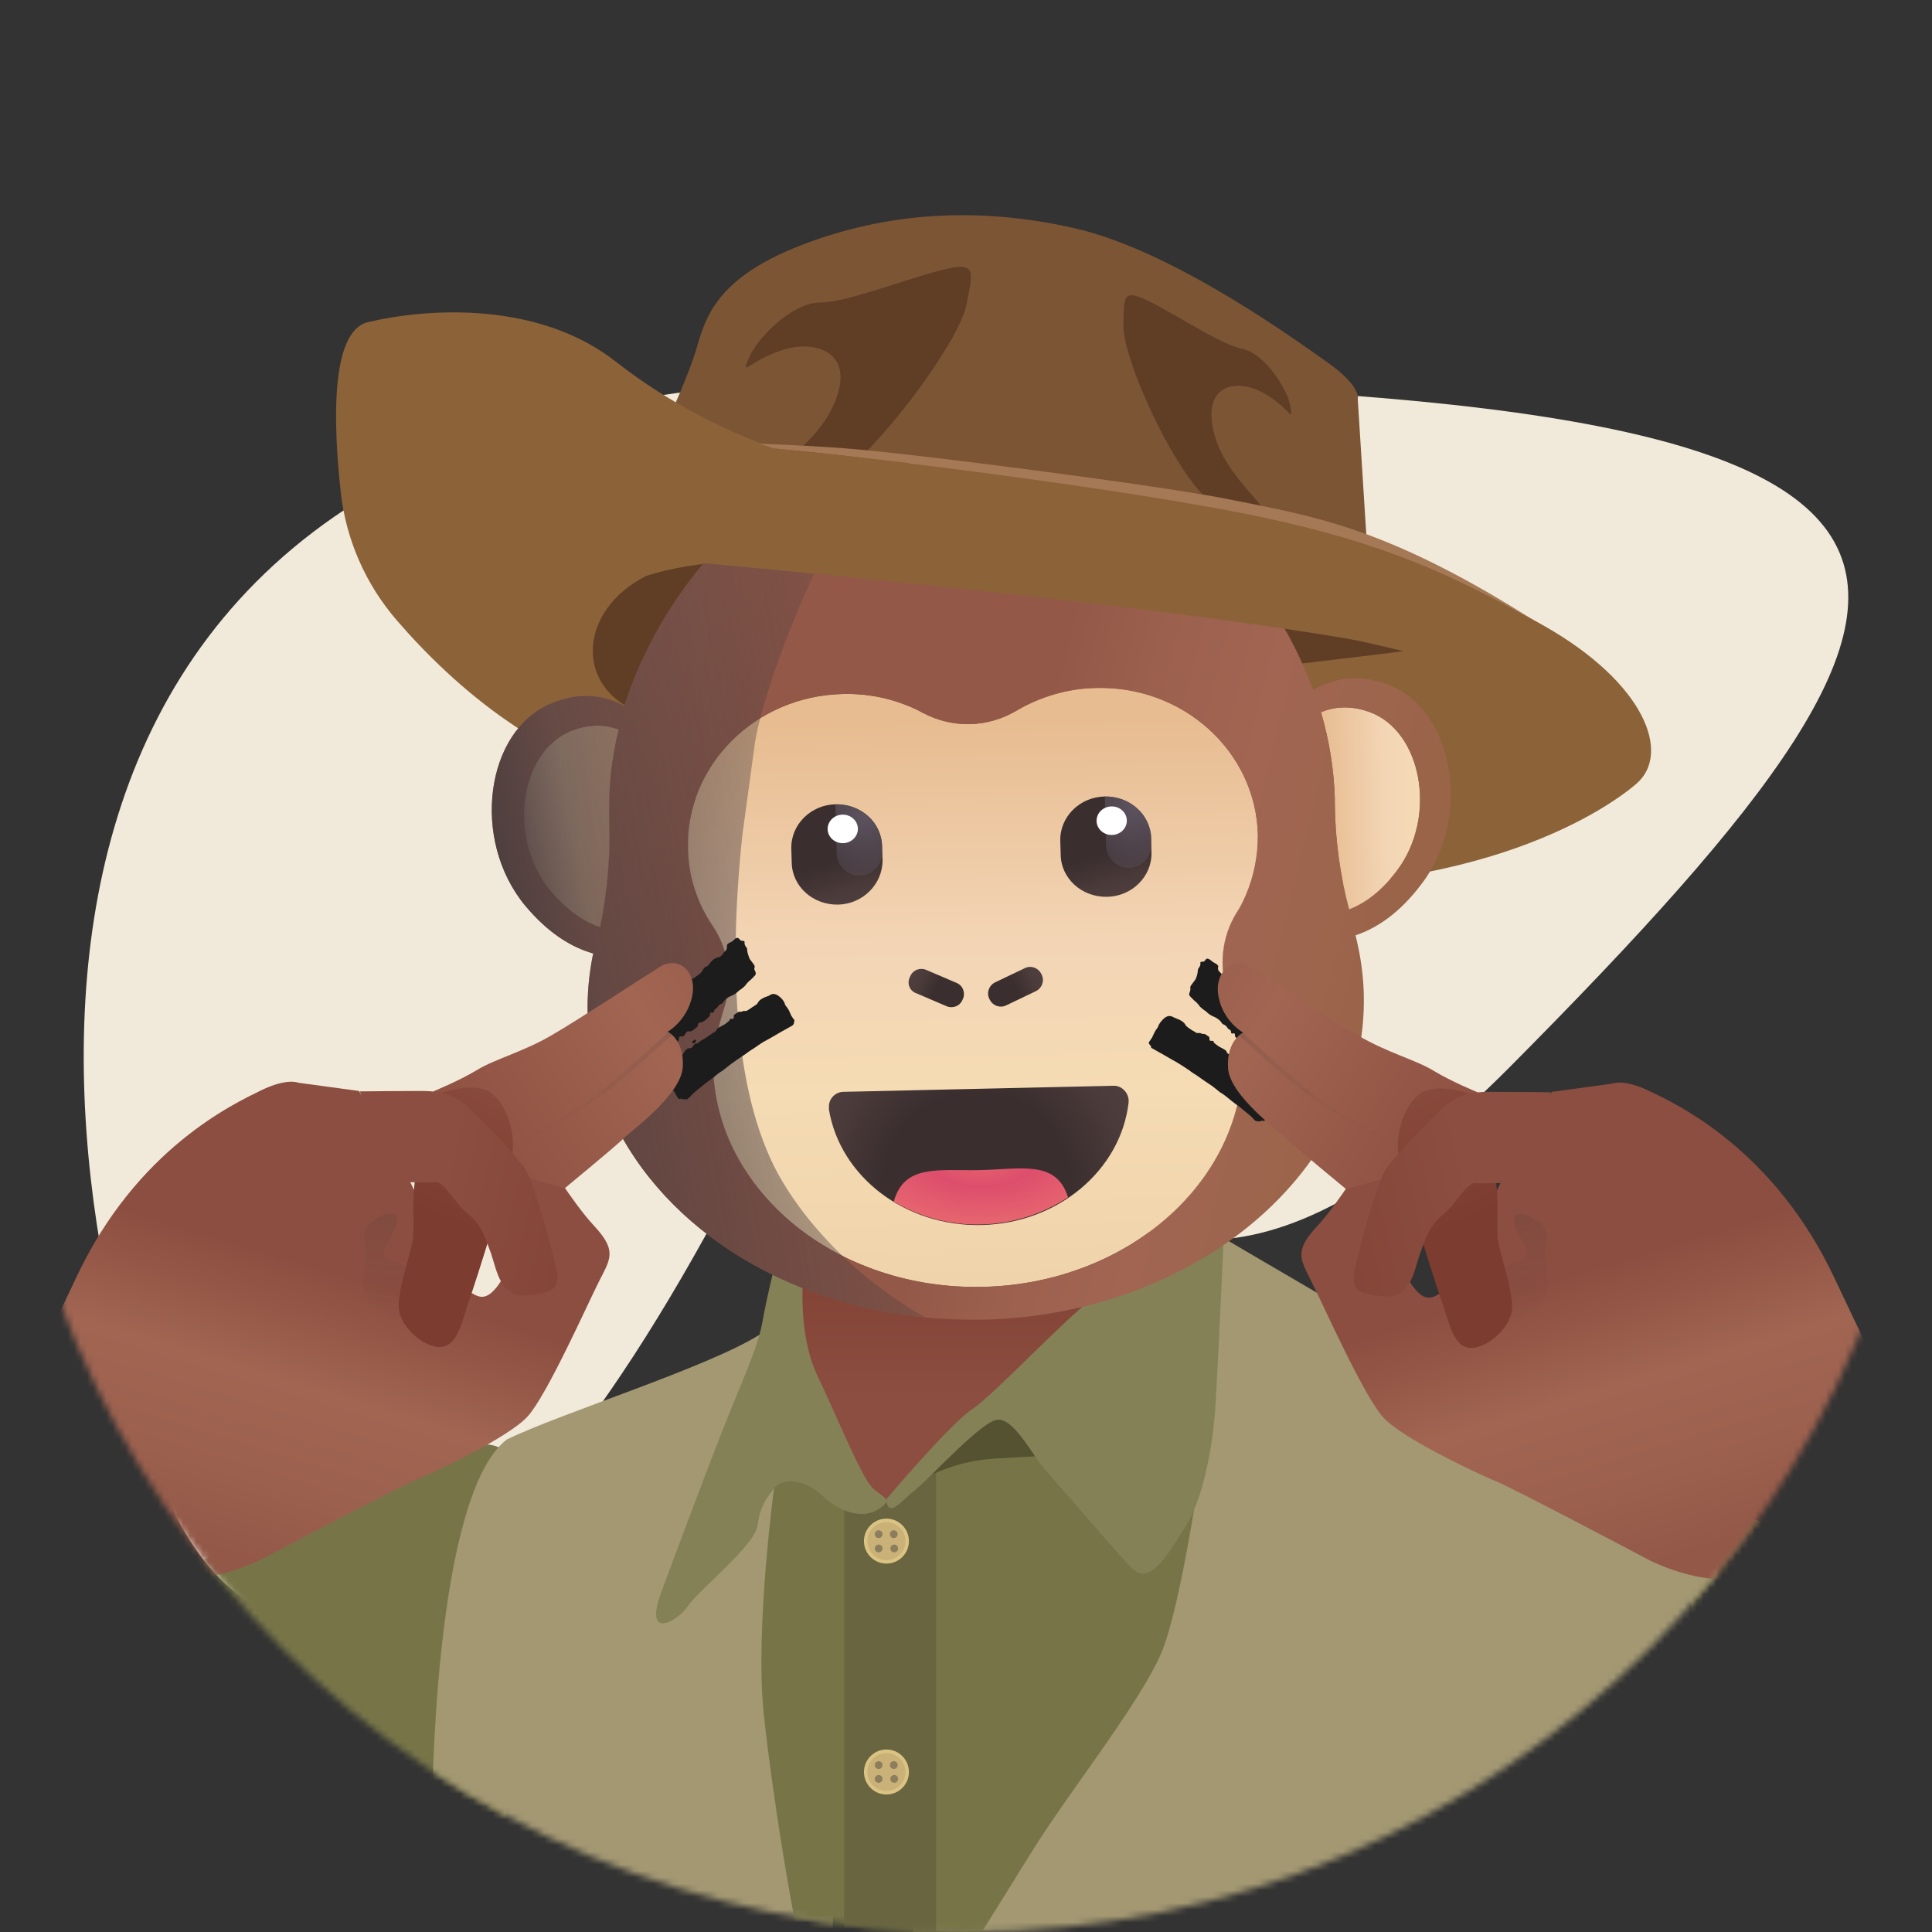 <svg width="300" height="300" viewBox="0 0 300 300" fill="none" xmlns="http://www.w3.org/2000/svg">
<rect x="0" y="0" width="300" height="300" fill="#333333" stroke="none"/>
<path d="M137.091 59.004C-8.014 58.215 3.537 176.432 27.45 235.639C40.986 261.789 70.765 263.516 111.373 188.52C151.98 113.524 154.688 246 234.55 165.577C314.412 85.154 318.472 59.991 137.091 59.004Z" fill="#F1EADA"/>
<mask id="mask0_796_4148" style="mask-type:alpha" maskUnits="userSpaceOnUse" x="0" y="0" width="300" height="300">
<path d="M150 300C232.843 300 300 232.843 300 150C300 67.157 232.843 0 150 0C67.157 0 0 67.157 0 150C0 232.843 67.157 300 150 300Z" fill="white"/>
</mask>
<g mask="url(#mask0_796_4148)">
<path d="M77.416 224.731C77.416 224.731 75.201 223.523 71.642 225.067C68.083 226.611 62.578 230.103 57.542 231.781C52.506 233.46 23.97 245.344 23.97 245.344C23.97 245.344 51.767 265.488 56.602 269.986C61.436 274.485 66.875 287.377 66.875 287.377L78.625 286.034L77.685 238.831L77.416 224.731Z" fill="#777548"/>
</g>
<mask id="mask1_796_4148" style="mask-type:alpha" maskUnits="userSpaceOnUse" x="0" y="0" width="300" height="300">
<path d="M150 300C232.843 300 300 232.843 300 150C300 67.157 232.843 0 150 0C67.157 0 0 67.157 0 150C0 232.843 67.157 300 150 300Z" fill="white"/>
</mask>
<g mask="url(#mask1_796_4148)">
<path d="M266.629 263.742C266.629 263.742 260.922 248.635 261.929 239.369C262.936 230.103 276.365 237.69 276.365 237.69L281.871 247.896L266.629 263.742Z" fill="#777548"/>
</g>
<mask id="mask2_796_4148" style="mask-type:alpha" maskUnits="userSpaceOnUse" x="0" y="0" width="300" height="300">
<path d="M150 300C232.843 300 300 232.843 300 150C300 67.157 232.843 0 150 0C67.157 0 0 67.157 0 150C0 232.843 67.157 300 150 300Z" fill="white"/>
</mask>
<g mask="url(#mask2_796_4148)">
<path d="M123.209 198.142L122.202 208.818L132.408 233.796L140.062 236.817L159.333 222.314L173.366 205.931V197.471L123.209 198.142Z" fill="url(#paint0_linear_796_4148)"/>
</g>
<mask id="mask3_796_4148" style="mask-type:alpha" maskUnits="userSpaceOnUse" x="0" y="0" width="300" height="300">
<path d="M150 300C232.843 300 300 232.843 300 150C300 67.157 232.843 0 150 0C67.157 0 0 67.157 0 150C0 232.843 67.157 300 150 300Z" fill="white"/>
</mask>
<g mask="url(#mask3_796_4148)">
<path d="M139.995 318.532V327.663C139.995 327.663 139.66 328.2 138.518 331.222C137.377 334.243 137.041 367.748 137.041 367.748L135.363 468.465C135.363 468.465 135.564 488.876 135.363 498.545C135.161 508.214 132.475 510.228 131.468 522.717C130.461 535.206 131.468 543.196 132.878 547.695C134.288 552.193 135.564 564.011 135.564 564.011C135.564 564.011 147.247 564.414 163.966 566.226C180.685 568.039 216.741 563.138 229.23 560.318C241.719 557.498 247.628 553.872 253.268 552.999C258.908 552.126 263.071 552.865 264.212 548.097C265.354 543.33 260.855 488.003 260.855 488.003C260.855 488.003 252.999 421.464 252.798 403.133C252.596 384.803 254.678 366.473 258.236 355.192C261.795 343.979 265.152 331.826 265.152 331.826C265.152 331.826 268.711 225.134 265.152 222.314C261.594 219.494 245.68 215.197 237.623 212.377C229.566 209.557 210.295 204.118 205.797 201.5C201.298 198.881 190.085 192.301 190.085 192.301L171.553 220.77L142.144 295.636L139.995 318.532Z" fill="#A39872"/>
</g>
<mask id="mask4_796_4148" style="mask-type:alpha" maskUnits="userSpaceOnUse" x="0" y="0" width="300" height="300">
<path d="M150 300C232.843 300 300 232.843 300 150C300 67.157 232.843 0 150 0C67.157 0 0 67.157 0 150C0 232.843 67.157 300 150 300Z" fill="white"/>
</mask>
<g mask="url(#mask4_796_4148)">
<path d="M129.588 562.332C129.588 562.332 90.644 561.996 80.103 559.176C74.194 557.095 73.388 559.848 75.201 548.635C77.014 537.422 77.887 534.199 75.739 532.319C73.657 530.506 75.269 519.696 74.329 504.924C73.388 490.152 74.933 493.107 73.254 481.893C71.576 470.68 71.576 441.271 73.254 433.415C74.933 425.559 76.813 430.058 73.456 420.121C70.098 410.183 68.42 392.256 70.434 381.379C72.448 370.501 69.897 344.114 68.218 337.198C66.54 330.282 67.077 297.113 67.077 283.818C67.077 270.524 68.554 231.379 78.693 223.523C87.086 219.427 109.781 212.377 117.905 207.274C122.269 208.55 129.588 227.283 129.588 227.283L129.252 317.927C129.252 317.927 130.528 327.529 130.528 333.706C130.528 339.884 127.91 377.484 127.977 386.213C128.044 394.942 128.111 481.893 128.178 489.078C128.245 496.262 128.581 505.058 126.432 511.437C124.284 517.816 123.008 536.884 124.418 542.189C125.828 547.56 130.125 547.896 129.588 562.332Z" fill="#A39872"/>
</g>
<mask id="mask5_796_4148" style="mask-type:alpha" maskUnits="userSpaceOnUse" x="0" y="0" width="300" height="300">
<path d="M150 300C232.843 300 300 232.843 300 150C300 67.157 232.843 0 150 0C67.157 0 0 67.157 0 150C0 232.843 67.157 300 150 300Z" fill="white"/>
</mask>
<g mask="url(#mask5_796_4148)">
<path d="M122.874 195.725L121.531 214.257L133.349 240.376H152.015L178.805 218.017L187.803 192.368L122.874 195.725Z" stroke="url(#paint1_linear_796_4148)" stroke-miterlimit="10"/>
</g>
<mask id="mask6_796_4148" style="mask-type:alpha" maskUnits="userSpaceOnUse" x="0" y="0" width="300" height="300">
<path d="M150 300C232.843 300 300 232.843 300 150C300 67.157 232.843 0 150 0C67.157 0 0 67.157 0 150C0 232.843 67.157 300 150 300Z" fill="white"/>
</mask>
<g mask="url(#mask6_796_4148)">
<path d="M120.188 231.11C120.188 231.11 117.234 252.999 118.577 265.958C119.919 278.85 124.015 304.901 126.835 312.556C129.655 320.21 133.013 324.172 136.773 322.09C140.533 320.009 155.506 294.964 161.079 286.168C166.719 277.372 177.193 264.078 180.349 256.625C183.505 249.105 186.728 225.94 186.728 225.94L157.923 219.158L146.039 226.276L137.713 233.326L128.648 229.834L119.852 227.283L120.188 231.11Z" fill="#777548"/>
</g>
<mask id="mask7_796_4148" style="mask-type:alpha" maskUnits="userSpaceOnUse" x="0" y="0" width="300" height="300">
<path d="M150 300C232.843 300 300 232.843 300 150C300 67.157 232.843 0 150 0C67.157 0 0 67.157 0 150C0 232.843 67.157 300 150 300Z" fill="white"/>
</mask>
<g mask="url(#mask7_796_4148)">
<path d="M145.367 227.753L138.921 232.117L137.578 233.259L137.108 233.057H136.773L131.065 234.534V320.68C132.811 322.627 134.691 323.232 136.638 322.09C138.183 321.284 141.54 316.652 145.367 310.877V227.753Z" fill="#686540"/>
</g>
<mask id="mask8_796_4148" style="mask-type:alpha" maskUnits="userSpaceOnUse" x="0" y="0" width="300" height="300">
<path d="M150 300C232.843 300 300 232.843 300 150C300 67.157 232.843 0 150 0C67.157 0 0 67.157 0 150C0 232.843 67.157 300 150 300Z" fill="white"/>
</mask>
<g mask="url(#mask8_796_4148)">
<path d="M137.646 242.793C139.574 242.793 141.137 241.23 141.137 239.302C141.137 237.374 139.574 235.81 137.646 235.81C135.717 235.81 134.154 237.374 134.154 239.302C134.154 241.23 135.717 242.793 137.646 242.793Z" fill="#DBC483"/>
<path d="M137.646 242.256C139.277 242.256 140.6 240.933 140.6 239.302C140.6 237.67 139.277 236.347 137.646 236.347C136.014 236.347 134.691 237.67 134.691 239.302C134.691 240.933 136.014 242.256 137.646 242.256Z" fill="#C9B177"/>
<path d="M136.437 238.832C136.771 238.832 137.042 238.561 137.042 238.227C137.042 237.894 136.771 237.623 136.437 237.623C136.104 237.623 135.833 237.894 135.833 238.227C135.833 238.561 136.104 238.832 136.437 238.832Z" fill="#8C7D5D"/>
<path d="M138.787 238.832C139.121 238.832 139.391 238.561 139.391 238.227C139.391 237.894 139.121 237.623 138.787 237.623C138.453 237.623 138.183 237.894 138.183 238.227C138.183 238.561 138.453 238.832 138.787 238.832Z" fill="#8C7D5D"/>
<path d="M136.437 241.047C136.771 241.047 137.042 240.777 137.042 240.443C137.042 240.109 136.771 239.839 136.437 239.839C136.104 239.839 135.833 240.109 135.833 240.443C135.833 240.777 136.104 241.047 136.437 241.047Z" fill="#8C7D5D"/>
<path d="M138.854 241.047C139.188 241.047 139.459 240.777 139.459 240.443C139.459 240.109 139.188 239.839 138.854 239.839C138.521 239.839 138.25 240.109 138.25 240.443C138.25 240.777 138.521 241.047 138.854 241.047Z" fill="#8C7D5D"/>
</g>
<mask id="mask9_796_4148" style="mask-type:alpha" maskUnits="userSpaceOnUse" x="0" y="0" width="300" height="300">
<path d="M150 300C232.843 300 300 232.843 300 150C300 67.157 232.843 0 150 0C67.157 0 0 67.157 0 150C0 232.843 67.157 300 150 300Z" fill="white"/>
</mask>
<g mask="url(#mask9_796_4148)">
<path d="M137.646 278.648C139.574 278.648 141.137 277.085 141.137 275.157C141.137 273.228 139.574 271.665 137.646 271.665C135.717 271.665 134.154 273.228 134.154 275.157C134.154 277.085 135.717 278.648 137.646 278.648Z" fill="#DBC483"/>
<path d="M137.646 278.111C139.277 278.111 140.6 276.788 140.6 275.157C140.6 273.525 139.277 272.202 137.646 272.202C136.014 272.202 134.691 273.525 134.691 275.157C134.691 276.788 136.014 278.111 137.646 278.111Z" fill="#C9B177"/>
<path d="M136.437 274.687C136.771 274.687 137.042 274.416 137.042 274.082C137.042 273.749 136.771 273.478 136.437 273.478C136.104 273.478 135.833 273.749 135.833 274.082C135.833 274.416 136.104 274.687 136.437 274.687Z" fill="#8C7D5D"/>
<path d="M138.787 274.687C139.121 274.687 139.391 274.416 139.391 274.082C139.391 273.749 139.121 273.478 138.787 273.478C138.453 273.478 138.183 273.749 138.183 274.082C138.183 274.416 138.453 274.687 138.787 274.687Z" fill="#8C7D5D"/>
<path d="M136.437 276.835C136.771 276.835 137.042 276.565 137.042 276.231C137.042 275.897 136.771 275.627 136.437 275.627C136.104 275.627 135.833 275.897 135.833 276.231C135.833 276.565 136.104 276.835 136.437 276.835Z" fill="#8C7D5D"/>
<path d="M138.854 276.835C139.188 276.835 139.459 276.565 139.459 276.231C139.459 275.897 139.188 275.627 138.854 275.627C138.521 275.627 138.25 275.897 138.25 276.231C138.25 276.565 138.521 276.835 138.854 276.835Z" fill="#8C7D5D"/>
</g>
<mask id="mask10_796_4148" style="mask-type:alpha" maskUnits="userSpaceOnUse" x="0" y="0" width="300" height="300">
<path d="M150 300C232.843 300 300 232.843 300 150C300 67.157 232.843 0 150 0C67.157 0 0 67.157 0 150C0 232.843 67.157 300 150 300Z" fill="white"/>
</mask>
<g mask="url(#mask10_796_4148)">
<path d="M102.731 247.091C102.731 247.091 110.117 227.149 113.205 219.561C116.294 211.974 117.771 208.751 118.442 204.991C119.114 201.231 120.255 196.732 120.255 196.732L124.754 198.008C124.754 198.008 123.747 207.005 126.97 213.72C130.193 220.434 133.818 229.566 135.564 231.11C137.243 232.655 138.787 232.789 136.437 234.333C134.02 235.877 130.663 235.005 127.708 232.252C124.754 229.432 121.33 229.566 120.188 231.11C119.047 232.655 118.04 233.796 117.637 236.885C117.234 239.973 108.237 247.158 106.826 249.373C105.416 251.589 99.776 255.081 102.731 247.091Z" fill="#848157"/>
</g>
<mask id="mask11_796_4148" style="mask-type:alpha" maskUnits="userSpaceOnUse" x="0" y="0" width="300" height="300">
<path d="M150 300C232.843 300 300 232.843 300 150C300 67.157 232.843 0 150 0C67.157 0 0 67.157 0 150C0 232.843 67.157 300 150 300Z" fill="white"/>
</mask>
<g mask="url(#mask11_796_4148)">
<path d="M143.084 229.7C144.695 229.028 148.59 226.813 154.633 226.477C160.676 226.141 163.026 226.007 163.026 226.007C163.026 226.007 157.117 218.89 155.707 219.158C154.297 219.36 149.53 222.986 147.448 224.463C145.367 225.806 143.084 229.7 143.084 229.7Z" fill="#545230"/>
</g>
<mask id="mask12_796_4148" style="mask-type:alpha" maskUnits="userSpaceOnUse" x="0" y="0" width="300" height="300">
<path d="M150 300C232.843 300 300 232.843 300 150C300 67.157 232.843 0 150 0C67.157 0 0 67.157 0 150C0 232.843 67.157 300 150 300Z" fill="white"/>
</mask>
<g mask="url(#mask12_796_4148)">
<path d="M137.579 232.856C137.579 232.856 147.449 221.173 150.874 218.89C154.231 216.674 164.907 205.26 169.405 201.835C173.904 198.411 180.686 194.315 180.686 194.315L190.019 192.301C190.019 192.301 189.28 208.751 188.81 217.01C188.407 225.269 186.594 233.192 183.976 237.22C181.357 241.249 178.604 246.486 175.65 243.397C172.695 240.309 164.504 230.64 162.355 228.29C160.274 226.007 157.319 219.83 154.634 220.501C151.948 221.173 144.226 229.7 142.078 231.379C139.929 233.057 137.982 235.877 137.579 232.856Z" fill="#848157"/>
</g>
<mask id="mask13_796_4148" style="mask-type:alpha" maskUnits="userSpaceOnUse" x="0" y="0" width="300" height="300">
<path d="M150 300C232.843 300 300 232.843 300 150C300 67.157 232.843 0 150 0C67.157 0 0 67.157 0 150C0 232.843 67.157 300 150 300Z" fill="white"/>
</mask>
<g mask="url(#mask13_796_4148)">
<path d="M200.291 84.736L199.15 66.338C199.15 66.338 199.62 64.861 195.658 62.041C191.697 59.221 176.656 48.276 164.637 45.524C152.619 42.771 141.473 43.644 131.267 47.605C121.061 51.567 119.584 56.334 118.509 60.161C117.435 63.988 113.742 71.777 113.742 71.777L200.291 84.736Z" fill="url(#paint2_linear_796_4148)"/>
<path d="M212.309 85.407L210.832 61.974C210.832 61.974 211.436 60.094 206.401 56.468C201.365 52.91 182.229 38.944 166.92 35.452C151.611 31.961 137.444 33.035 124.418 38.071C111.392 43.107 109.579 49.15 108.169 54.051C106.759 58.953 102.059 68.89 102.059 68.89L212.309 85.407Z" fill="#7C5535"/>
<path fill-rule="evenodd" clip-rule="evenodd" d="M195.657 79.767C195.657 79.767 190.823 81.983 185.586 75.47C180.348 68.957 174.305 54.991 174.44 50.492C174.574 45.994 174.171 44.651 178.737 46.934C183.236 49.217 189.614 53.514 192.971 54.185C196.262 54.857 199.887 60.228 200.357 63.048C200.827 65.868 200.29 63.384 196.329 61.101C192.367 58.818 186.794 59.355 188.406 66.808C190.017 74.261 198.276 79.431 195.657 79.767Z" fill="#603E26"/>
<path fill-rule="evenodd" clip-rule="evenodd" d="M117.569 76.343C117.569 76.343 122.74 80.17 130.528 73.859C138.317 67.547 149.06 52.574 150.067 47.27C151.074 41.965 151.813 40.488 145.904 42.032C139.996 43.577 131.334 47.001 127.305 47.001C123.21 46.934 117.637 52.373 116.294 55.595C114.951 58.751 116.294 55.998 121.531 54.32C126.701 52.641 133.214 54.722 129.387 63.048C125.56 71.374 114.548 75.269 117.569 76.343Z" fill="#603E26"/>
<path d="M239.839 97.225C224.261 88.362 212.444 82.923 186.459 78.424C169.338 75.47 141.943 71.71 120.188 69.561C120.188 69.561 107.766 65.667 95.68 56.2C83.662 46.732 66.473 47.806 57.14 50.022C51.231 51.432 51.768 66.003 52.91 76.41C53.715 83.796 56.804 90.779 61.638 96.352C65.868 101.253 71.844 107.229 79.029 112.131C98.433 125.358 115.488 130.461 115.488 130.461C115.488 130.461 141.674 134.221 184.445 137.31C227.149 140.398 248.702 126.365 254.141 121.665C259.512 116.965 255.416 106.088 239.839 97.225Z" fill="#8C6239"/>
<path d="M217.949 101.119C217.949 101.119 130.527 79.566 100.313 89.436C89.637 94.875 89.1 107.095 99.843 110.855C110.518 114.615 217.949 101.119 217.949 101.119Z" fill="#603E26"/>
<path d="M216.942 135.161C214.525 138.384 211.974 140.264 209.489 141.204C208.079 135.9 207.341 130.461 207.274 124.955C207.274 124.619 207.274 124.351 207.274 124.015C207.139 119.449 206.401 114.951 205.125 110.586C207.072 109.781 209.624 109.445 212.712 110.586C220.77 113.541 223.254 126.768 216.942 135.161Z" fill="#A16552"/>
<path d="M216.942 135.161C214.525 138.384 211.974 140.264 209.489 141.204C208.079 135.9 207.341 130.461 207.274 124.955C207.274 124.619 207.274 124.351 207.274 124.015C207.139 119.449 206.401 114.951 205.125 110.586C207.072 109.781 209.624 109.445 212.712 110.586C220.77 113.541 223.254 126.768 216.942 135.161Z" fill="url(#paint3_linear_796_4148)"/>
<path d="M96.083 113.272C95.009 117.637 94.472 122.203 94.606 126.701C94.606 127.037 94.606 127.306 94.606 127.641C94.807 133.147 94.27 138.586 93.196 143.957C90.644 143.152 88.026 141.339 85.474 138.317C78.76 130.193 80.64 116.898 88.563 113.541C91.517 112.332 94.069 112.534 96.083 113.272Z" fill="#A16552"/>
<path d="M96.083 113.272C95.009 117.637 94.472 122.203 94.606 126.701C94.606 127.037 94.606 127.306 94.606 127.641C94.807 133.147 94.27 138.586 93.196 143.957C90.644 143.152 88.026 141.339 85.474 138.317C78.76 130.193 80.64 116.898 88.563 113.541C91.517 112.332 94.069 112.534 96.083 113.272Z" fill="url(#paint4_linear_796_4148)"/>
<path d="M191.965 141.809C189.682 145.569 189.212 150.202 190.689 154.364C191.83 157.52 192.905 161.012 192.972 163.697C193.442 183.102 175.38 199.284 152.685 199.821C129.991 200.358 111.19 185.049 110.72 165.645C110.653 162.959 111.526 159.4 112.533 156.244C113.809 152.014 113.138 147.449 110.653 143.756C108.236 140.197 106.893 136.034 106.826 131.737C106.49 118.845 117.233 108.102 130.796 107.766C135.161 107.632 139.525 108.639 143.352 110.721C147.918 113.138 153.357 113.004 157.788 110.385C161.548 108.169 165.846 106.894 170.21 106.826C183.773 106.491 194.986 116.697 195.322 129.588C195.389 132.811 194.785 136.034 193.509 138.988C193.039 139.928 192.502 140.868 191.965 141.809Z" fill="#A16552"/>
<path d="M191.965 141.809C189.682 145.569 189.212 150.202 190.689 154.364C191.83 157.52 192.905 161.012 192.972 163.697C193.442 183.102 175.38 199.284 152.685 199.821C129.991 200.358 111.19 185.049 110.72 165.645C110.653 162.959 111.526 159.4 112.533 156.244C113.809 152.014 113.138 147.449 110.653 143.756C108.236 140.197 106.893 136.034 106.826 131.737C106.49 118.845 117.233 108.102 130.796 107.766C135.161 107.632 139.525 108.639 143.352 110.721C147.918 113.138 153.357 113.004 157.788 110.385C161.548 108.169 165.846 106.894 170.21 106.826C183.773 106.491 194.986 116.697 195.322 129.588C195.389 132.811 194.785 136.034 193.509 138.988C193.039 139.928 192.502 140.868 191.965 141.809Z" fill="url(#paint5_linear_796_4148)"/>
<path d="M130.998 169.539C129.722 169.539 128.648 170.613 128.715 171.956C128.715 172.091 128.715 172.158 128.715 172.292C130.461 182.699 140.532 190.488 152.417 190.22C164.368 189.951 174.037 181.625 175.246 171.218C175.38 169.942 174.44 168.733 173.164 168.599C173.03 168.599 172.963 168.599 172.829 168.599L130.998 169.539Z" fill="url(#paint6_radial_796_4148)"/>
<path d="M138.787 186.593C147.18 191.562 157.655 191.294 165.846 185.922C164.033 180.08 158.595 181.558 152.216 181.692C145.837 181.826 140.399 180.685 138.787 186.593Z" fill="url(#paint7_radial_796_4148)"/>
<path d="M215.331 106.222C210.429 104.476 206.602 105.551 203.916 107.162C203.178 105.215 202.372 103.335 201.499 101.455C200.828 100.112 200.156 98.769 199.35 97.426C191.562 83.997 178.804 72.986 164.301 68.554L163.831 60.833L154.632 66.607L153.491 66.54C152.819 66.473 152.148 66.473 151.409 66.473L149.932 60.631L149.462 58.953C148.992 58.953 148.522 58.953 148.119 59.02C139.458 59.96 135.362 67.883 134.691 69.226C120.456 74.329 108.169 85.945 101.051 99.776C100.38 101.119 99.709 102.462 99.104 103.872C98.299 105.752 97.56 107.699 96.956 109.646L96.62 109.445C93.867 108.035 90.107 107.296 85.541 109.244C75.402 113.474 73.052 130.394 81.58 140.667C85.071 144.83 88.697 147.113 92.121 148.053C92.054 148.254 92.054 148.456 91.987 148.657C91.45 151.477 91.181 154.364 91.248 157.319C91.718 177.395 106.96 194.315 128.312 201.365C133.348 203.044 138.518 204.118 143.755 204.588C146.508 204.857 149.261 204.924 152.014 204.924H152.685C185.989 204.118 212.376 181.558 211.772 154.432C211.705 151.544 211.302 148.657 210.631 145.837C210.563 145.636 210.563 145.434 210.496 145.233C213.921 144.091 217.412 141.674 220.702 137.31C228.827 126.701 225.604 109.915 215.331 106.222ZM96.083 113.272C95.008 117.637 94.471 122.202 94.606 126.701C94.606 127.037 94.606 127.305 94.606 127.641C94.807 133.147 94.27 138.586 93.195 143.957C90.644 143.151 88.025 141.338 85.474 138.317C78.76 130.193 80.64 116.898 88.563 113.541C91.517 112.332 94.068 112.534 96.083 113.272ZM193.442 138.988C193.039 139.928 192.569 140.936 191.965 141.808C189.682 145.569 189.212 150.202 190.689 154.364C191.83 157.52 192.905 161.012 192.972 163.697C193.442 183.102 175.38 199.284 152.685 199.821C129.99 200.358 111.19 185.049 110.72 165.645C110.653 162.959 111.526 159.4 112.533 156.244C113.809 152.014 113.137 147.449 110.653 143.756C108.236 140.197 106.893 136.034 106.826 131.737C106.49 118.845 117.233 108.102 130.796 107.766C135.161 107.632 139.525 108.639 143.352 110.721C147.918 113.138 153.357 113.004 157.788 110.385C161.548 108.169 165.845 106.894 170.21 106.826C183.773 106.491 194.986 116.697 195.322 129.588C195.322 132.811 194.717 136.034 193.442 138.988ZM216.942 135.161C214.525 138.384 211.973 140.264 209.489 141.204C208.079 135.9 207.341 130.461 207.273 124.955C207.273 124.62 207.273 124.351 207.273 124.015C207.139 119.45 206.401 114.951 205.125 110.586C207.072 109.781 209.623 109.445 212.712 110.586C220.769 113.541 223.254 126.768 216.942 135.161Z" fill="url(#paint8_linear_796_4148)"/>
<path d="M141.271 151.746L141.338 151.611C141.741 150.604 142.882 150.201 143.822 150.604L148.523 152.619C149.53 153.022 149.933 154.163 149.53 155.103L149.463 155.237C149.06 156.244 147.918 156.647 146.978 156.244L142.278 154.23C141.271 153.894 140.801 152.753 141.271 151.746Z" fill="url(#paint9_linear_796_4148)"/>
<path d="M153.693 155.237L153.626 155.103C153.156 154.163 153.558 153.022 154.499 152.552L159.131 150.336C160.071 149.866 161.213 150.269 161.683 151.209L161.75 151.343C162.22 152.283 161.817 153.424 160.877 153.894L156.244 156.11C155.304 156.58 154.163 156.177 153.693 155.237Z" fill="url(#paint10_linear_796_4148)"/>
<path d="M130.125 140.466C126.23 140.533 123.007 137.645 122.94 133.953L122.873 131.737C122.806 128.044 125.895 124.955 129.789 124.888C133.683 124.821 136.906 127.708 136.973 131.401L137.041 133.617C137.041 137.31 133.952 140.398 130.125 140.466Z" fill="url(#paint11_linear_796_4148)"/>
<path d="M129.722 124.888L129.923 132.677C130.057 134.624 131.736 136.101 133.683 135.967C135.496 135.833 136.906 134.355 136.973 132.543V131.468C136.839 127.708 133.616 124.821 129.722 124.888Z" fill="url(#paint12_radial_796_4148)"/>
<path d="M130.915 130.928C132.213 130.897 133.241 129.88 133.212 128.657C133.182 127.433 132.107 126.467 130.809 126.498C129.512 126.529 128.484 127.546 128.513 128.769C128.542 129.992 129.618 130.959 130.915 130.928Z" fill="white"/>
<path d="M132.341 78.626C134.153 75.873 136.033 73.322 137.846 71.106C138.921 69.763 139.928 68.554 140.935 67.48C144.964 63.048 148.321 60.497 149.932 60.631L149.462 58.953C148.992 58.953 148.522 59.02 148.119 59.02C139.458 59.96 135.362 67.883 134.691 69.226C120.456 74.329 108.169 85.945 101.051 99.776C100.38 101.119 99.709 102.529 99.104 103.872C98.299 105.752 97.56 107.699 96.956 109.646L96.62 109.445C93.867 108.035 90.107 107.296 85.541 109.244C75.402 113.474 73.052 130.394 81.58 140.667C85.071 144.83 88.697 147.113 92.121 148.053C92.054 148.254 92.054 148.456 91.987 148.657C91.45 151.477 91.181 154.364 91.248 157.319C91.718 177.395 106.96 194.315 128.312 201.365C133.348 203.044 138.518 204.118 143.755 204.588C143.755 204.588 129.99 197.538 121.597 183.639C113.943 171.016 113.07 150.269 115.286 129.588C116.427 121.128 117.233 115.287 117.233 115.287C118.576 107.028 125.895 87.69 132.341 78.626Z" fill="url(#paint13_linear_796_4148)"/>
<path d="M171.889 139.257C167.995 139.324 164.772 136.437 164.705 132.744L164.638 130.528C164.571 126.835 167.659 123.747 171.554 123.679C175.448 123.612 178.671 126.499 178.738 130.192L178.805 132.408C178.872 136.101 175.784 139.19 171.889 139.257Z" fill="url(#paint14_linear_796_4148)"/>
<path d="M171.553 123.679L171.754 131.468C171.888 133.415 173.567 134.892 175.514 134.758C177.327 134.624 178.737 133.147 178.804 131.334V130.259C178.67 126.499 175.38 123.612 171.553 123.679Z" fill="url(#paint15_radial_796_4148)"/>
<path d="M123.008 159.266C122.672 159.467 122.27 159.669 121.934 159.87C120.927 160.407 119.987 161.012 118.98 161.549C118.308 161.884 117.704 162.354 117.099 162.757C116.697 163.026 116.227 163.294 115.824 163.63C115.018 164.167 114.212 164.705 113.474 165.242C113.138 165.51 112.802 165.779 112.467 166.047C112.399 166.115 112.265 166.182 112.198 166.249C111.594 166.585 111.124 167.055 110.587 167.457C110.116 167.793 109.646 168.129 109.244 168.465C108.706 168.867 108.169 169.337 107.632 169.807C107.364 170.009 107.162 170.345 106.894 170.546C106.759 170.68 106.692 170.747 106.491 170.68C106.356 170.68 106.155 170.747 106.021 170.68C105.886 170.613 105.819 170.546 105.685 170.613C105.484 170.747 105.349 170.613 105.215 170.412C105.148 170.277 105.014 170.143 104.946 170.009C104.879 169.74 104.745 169.539 104.544 169.337C104.476 169.27 104.409 169.136 104.342 169.069C104.208 168.935 104.208 168.867 104.208 168.733C104.208 168.599 104.208 168.465 104.208 168.33C104.208 168.129 104.141 167.995 104.141 167.793C104.141 167.726 104.074 167.592 104.006 167.592C103.738 167.39 103.604 167.189 103.604 166.853C103.604 166.853 103.536 166.786 103.469 166.719C103.335 166.719 103.268 166.585 103.268 166.517C103.268 166.45 103.268 166.316 103.268 166.249C103.201 165.779 103.268 165.376 103.671 165.242C103.805 165.175 103.872 165.04 103.872 164.839C103.939 164.369 104.141 164.1 104.611 163.966C104.745 163.899 104.879 163.832 104.946 163.765C105.081 163.697 105.148 163.697 105.215 163.765C105.215 163.899 105.215 163.966 105.148 163.966C105.014 164.033 104.745 164.1 104.678 164.302C104.678 164.369 104.678 164.436 104.745 164.503C104.812 164.57 104.879 164.57 104.946 164.57C105.014 164.57 105.081 164.503 105.081 164.503C105.215 164.436 105.349 164.302 105.484 164.235C105.752 164.1 105.954 163.899 106.088 163.63C106.155 163.496 106.222 163.429 106.289 163.294C106.491 162.959 106.759 162.757 107.162 162.757C107.364 162.757 107.498 162.623 107.565 162.489C107.632 162.354 107.766 162.287 107.834 162.153C107.901 162.086 107.968 162.019 108.035 162.019C108.371 162.086 108.505 161.817 108.706 161.683C108.908 161.549 109.176 161.414 109.378 161.28C109.646 161.146 109.915 160.944 110.184 160.743C110.385 160.609 110.587 160.474 110.788 160.34C110.989 160.273 111.191 160.139 111.258 159.937C111.325 159.736 111.459 159.669 111.661 159.534C111.862 159.467 111.997 159.333 112.131 159.266C112.534 159.132 112.869 158.796 113.205 158.527C113.272 158.46 113.339 158.326 113.339 158.259C113.407 158.192 113.474 158.192 113.541 158.192C113.877 158.259 113.944 158.192 113.944 157.856C113.944 157.722 113.944 157.587 114.078 157.52C114.212 157.453 114.347 157.319 114.481 157.252C114.615 157.117 114.817 157.05 115.018 157.117C115.152 157.117 115.287 157.05 115.421 156.983C115.555 156.983 115.757 156.983 115.891 156.983C115.958 156.983 116.025 156.916 116.025 156.916C116.495 156.647 116.898 156.312 117.368 156.043C117.435 155.976 117.569 155.909 117.637 155.774C117.905 155.237 118.442 154.969 118.98 154.767C119.248 154.7 119.517 154.566 119.718 154.431C120.121 154.23 120.591 154.364 121.128 154.834C121.531 155.17 121.8 155.573 121.934 156.043C121.934 156.11 122.001 156.177 122.068 156.244C122.471 156.714 122.672 157.252 122.874 157.722C122.941 157.856 123.075 157.99 123.142 158.124C123.411 158.46 123.411 158.46 123.277 158.729C123.344 158.997 123.142 159.132 123.008 159.266Z" fill="#1C1C1C"/>
<path d="M107.632 161.616C107.766 161.549 107.833 161.482 107.9 161.415C107.9 161.415 107.968 161.415 108.035 161.482L108.102 161.616C108.035 161.817 107.833 161.952 107.632 162.019C107.632 162.019 107.565 162.019 107.498 161.952C107.498 161.952 107.43 161.817 107.498 161.817C107.498 161.75 107.565 161.683 107.632 161.616Z" fill="#1C1C1C"/>
<path d="M112.936 158.527L112.869 158.46H112.936V158.527Z" fill="#1C1C1C"/>
<path d="M106.088 152.887C106.289 152.954 106.491 152.954 106.625 152.753C106.826 152.552 107.028 152.417 107.162 152.283C107.229 152.149 107.363 152.082 107.498 152.014C107.833 151.813 108.236 151.544 108.572 151.276C108.841 151.074 109.042 150.806 109.176 150.537C109.311 150.336 109.445 150.134 109.713 150.067C109.915 150 109.982 149.866 110.116 149.732C110.452 149.262 110.855 148.792 111.526 148.657C111.862 148.59 112.064 148.389 112.265 148.12C112.332 147.919 112.534 147.784 112.668 147.65C112.802 147.449 112.936 147.247 112.869 146.979C112.869 146.844 112.869 146.71 112.936 146.643C113.071 146.576 113.138 146.441 113.272 146.374C113.608 146.307 113.876 146.039 114.078 145.837C114.145 145.77 114.212 145.703 114.279 145.703C114.346 145.636 114.481 145.636 114.548 145.636C114.682 145.636 114.749 145.77 114.884 145.904C115.085 146.173 115.286 146.039 115.421 146.106C115.488 146.106 115.555 146.173 115.622 146.24V146.307C115.555 146.576 115.689 146.844 115.891 147.113C116.025 147.247 116.025 147.381 116.025 147.583C116.025 147.852 116.294 148.657 116.428 148.926C116.629 149.194 116.831 149.463 117.032 149.732C117.166 149.933 117.234 150.067 117.166 150.269C117.099 150.403 117.099 150.537 117.234 150.739C117.435 151.142 117.368 151.343 117.166 151.544C116.965 151.746 116.764 151.947 116.562 152.149C116.294 152.35 116.025 152.619 115.824 152.887C115.689 153.156 115.421 153.29 115.219 153.492C115.085 153.626 114.884 153.693 114.749 153.827C114.346 154.23 113.944 154.499 113.406 154.7C112.936 154.902 112.601 155.17 112.332 155.573C112.265 155.64 112.198 155.775 112.064 155.842C111.795 155.909 111.594 156.11 111.459 156.312C111.392 156.446 111.258 156.58 111.123 156.647C110.989 156.715 110.922 156.849 110.855 157.05C110.855 157.185 110.721 157.252 110.586 157.252C110.385 157.185 110.251 157.252 110.251 157.453C110.251 157.655 110.183 157.789 110.116 157.856C109.713 158.259 109.311 158.662 108.706 158.796C108.505 158.796 108.371 158.93 108.371 159.132C108.371 159.333 108.303 159.4 108.169 159.535C107.901 159.736 107.699 159.937 107.431 160.072C107.296 160.139 107.162 160.206 106.961 160.139C106.893 160.139 106.826 160.139 106.759 160.139C106.625 160.273 106.423 160.407 106.356 160.609C106.289 160.81 106.155 160.945 105.886 160.945C105.551 160.877 105.416 161.012 105.416 161.347C105.416 161.549 105.282 161.683 105.148 161.817C104.946 161.952 104.745 162.153 104.543 162.287C104.476 162.355 104.409 162.422 104.275 162.422C103.805 162.422 103.603 162.69 103.268 162.892C103.2 162.959 103.066 163.026 103.066 163.093C102.932 163.429 102.596 163.563 102.328 163.698C101.925 163.899 101.522 164.1 101.186 164.436L101.119 164.503C100.515 164.705 100.112 165.108 99.642 165.51C99.44 165.645 99.239 165.712 98.97 165.645C98.769 165.578 98.635 165.51 98.433 165.51C98.165 165.51 97.963 165.309 97.762 165.04C97.627 164.772 97.493 164.503 97.292 164.302C97.09 164.033 96.889 163.765 96.755 163.496C96.62 163.227 96.688 162.959 96.62 162.69C96.62 162.556 96.553 162.489 96.352 162.422C96.083 162.355 96.083 162.287 96.083 162.086C96.083 161.952 96.083 161.885 96.016 161.817C95.815 161.482 95.882 161.146 95.613 160.877C95.479 160.743 95.479 160.609 95.546 160.542C95.613 160.407 95.68 160.34 95.748 160.206C95.882 160.005 95.949 159.87 95.949 159.535C95.949 159.4 96.15 159.266 96.352 159.266C96.419 159.266 96.419 159.333 96.486 159.333C96.553 159.4 96.688 159.535 96.755 159.535C96.822 159.535 96.889 159.4 96.956 159.4C97.359 159.266 97.627 158.93 98.097 158.863C98.165 158.863 98.232 158.796 98.232 158.796C98.567 158.393 99.105 158.326 99.508 158.057C99.709 157.923 99.91 157.856 100.045 157.722C100.716 157.117 101.522 156.647 102.26 156.11C102.395 155.976 102.529 155.976 102.798 156.043L102.73 155.976C102.999 155.775 103.335 155.573 103.603 155.305C103.738 155.103 103.939 155.036 104.14 154.969C104.409 154.902 104.611 154.7 104.745 154.432C104.745 154.364 104.812 154.23 104.879 154.23C105.081 154.23 105.215 154.096 105.215 153.894C105.215 153.76 105.349 153.693 105.416 153.693C105.819 153.693 105.953 153.492 106.021 153.156C106.021 153.089 106.021 153.089 106.021 153.022H106.088C106.021 152.954 106.088 152.954 106.088 152.887Z" fill="#1C1C1C"/>
<path d="M105.953 153.021C105.886 152.887 105.886 152.887 106.088 152.954C106.02 152.887 106.02 152.954 105.953 153.021Z" fill="#1C1C1C"/>
<path d="M104.946 153.424L105.013 153.491H104.946V153.424Z" fill="#1C1C1C"/>
<path d="M172.677 129.653C173.975 129.622 175.003 128.605 174.973 127.382C174.944 126.158 173.869 125.192 172.571 125.223C171.274 125.254 170.245 126.271 170.275 127.494C170.304 128.718 171.38 129.684 172.677 129.653Z" fill="white"/>
<path d="M178.469 162.153C178.335 161.952 178.335 161.885 178.603 161.549C178.67 161.415 178.805 161.28 178.872 161.146C179.141 160.609 179.342 160.072 179.678 159.669C179.745 159.602 179.745 159.535 179.812 159.467C179.946 158.997 180.282 158.595 180.618 158.259C181.088 157.789 181.558 157.655 182.028 157.856C182.229 157.99 182.498 158.057 182.766 158.192C183.303 158.393 183.841 158.662 184.109 159.199C184.176 159.333 184.311 159.4 184.378 159.467C184.781 159.803 185.251 160.072 185.721 160.34C185.788 160.408 185.788 160.408 185.855 160.408C185.989 160.408 186.191 160.408 186.325 160.408C186.459 160.408 186.594 160.542 186.728 160.542C186.929 160.542 187.131 160.542 187.265 160.676C187.399 160.743 187.534 160.878 187.668 160.945C187.802 161.012 187.802 161.146 187.802 161.28C187.802 161.549 187.869 161.683 188.205 161.616C188.339 161.616 188.406 161.616 188.406 161.683C188.474 161.75 188.474 161.885 188.541 161.952C188.876 162.22 189.212 162.489 189.615 162.69C189.816 162.758 189.951 162.892 190.085 162.959C190.286 163.026 190.421 163.16 190.488 163.362C190.555 163.563 190.756 163.698 190.958 163.765C191.226 163.832 191.428 163.966 191.562 164.168C191.831 164.369 192.099 164.57 192.368 164.705C192.636 164.839 192.838 164.973 193.039 165.108C193.241 165.242 193.375 165.51 193.711 165.443C193.778 165.443 193.845 165.51 193.912 165.578C193.979 165.712 194.114 165.779 194.181 165.913C194.315 166.048 194.449 166.115 194.584 166.182C194.987 166.182 195.255 166.383 195.457 166.719C195.524 166.853 195.591 166.92 195.658 167.055C195.792 167.323 195.994 167.525 196.262 167.659C196.397 167.726 196.531 167.861 196.665 167.928C196.732 167.928 196.799 167.995 196.799 167.995C196.867 167.995 196.934 167.995 197.001 167.928C197.068 167.861 197.068 167.793 197.068 167.726C197.001 167.525 196.799 167.525 196.598 167.39C196.531 167.323 196.464 167.256 196.531 167.189C196.531 167.122 196.665 167.122 196.799 167.189C196.934 167.256 197.001 167.39 197.135 167.39C197.538 167.525 197.807 167.793 197.874 168.263C197.874 168.465 197.941 168.599 198.075 168.666C198.478 168.868 198.545 169.203 198.478 169.673C198.478 169.741 198.478 169.875 198.478 169.942C198.478 170.076 198.411 170.143 198.277 170.143C198.277 170.143 198.142 170.211 198.142 170.278C198.142 170.546 198.075 170.815 197.739 171.016C197.672 171.016 197.672 171.151 197.605 171.218C197.605 171.419 197.538 171.553 197.538 171.755C197.538 171.889 197.538 172.023 197.538 172.158C197.538 172.292 197.471 172.426 197.404 172.493C197.337 172.561 197.269 172.695 197.202 172.762C197.001 172.963 196.867 173.165 196.799 173.433C196.732 173.568 196.665 173.702 196.531 173.836C196.397 173.971 196.329 174.105 196.061 174.038C195.927 173.971 195.859 174.038 195.725 174.105C195.591 174.172 195.457 174.105 195.255 174.105C195.054 174.105 194.987 174.038 194.852 173.971C194.584 173.702 194.382 173.433 194.114 173.232C193.576 172.762 193.039 172.359 192.502 171.889C192.032 171.553 191.562 171.218 191.159 170.882C190.622 170.479 190.152 170.009 189.548 169.673C189.414 169.606 189.346 169.539 189.279 169.472C188.944 169.203 188.608 168.935 188.272 168.666C187.466 168.129 186.661 167.592 185.922 167.055C185.519 166.786 185.049 166.518 184.646 166.182C184.042 165.779 183.438 165.376 182.766 164.973C181.759 164.436 180.819 163.832 179.812 163.295C179.476 163.093 179.073 162.892 178.738 162.69C178.805 162.422 178.603 162.355 178.469 162.153Z" fill="#1C1C1C"/>
<path d="M194.315 164.906C194.18 164.839 194.113 164.772 194.046 164.705C194.046 164.705 193.979 164.705 193.912 164.772L193.845 164.906C193.912 165.108 194.113 165.242 194.315 165.309C194.315 165.309 194.382 165.309 194.449 165.242C194.449 165.242 194.516 165.108 194.449 165.108C194.449 165.041 194.382 164.973 194.315 164.906Z" fill="#1C1C1C"/>
<path d="M189.01 161.818H189.077L189.01 161.75V161.818Z" fill="#1C1C1C"/>
<path d="M195.859 156.177C195.859 156.244 195.859 156.244 195.926 156.244H195.993C195.993 156.312 195.993 156.312 195.993 156.379C195.993 156.715 196.194 156.983 196.597 156.916C196.731 156.916 196.799 156.983 196.799 157.117C196.799 157.319 196.933 157.453 197.134 157.453C197.201 157.453 197.269 157.587 197.269 157.655C197.403 157.923 197.604 158.057 197.873 158.192C198.074 158.259 198.276 158.393 198.41 158.527C198.679 158.796 199.014 158.997 199.283 159.199L199.216 159.266C199.417 159.132 199.619 159.199 199.753 159.333C200.492 159.87 201.297 160.273 201.969 160.945C202.103 161.079 202.304 161.146 202.506 161.28C202.909 161.549 203.446 161.616 203.782 162.019C203.849 162.086 203.916 162.086 203.916 162.086C204.386 162.153 204.654 162.489 205.057 162.623C205.125 162.623 205.192 162.757 205.259 162.757C205.326 162.757 205.46 162.623 205.527 162.556C205.595 162.489 205.595 162.489 205.662 162.489C205.796 162.422 206.065 162.623 206.065 162.757C205.997 163.026 206.132 163.227 206.266 163.429C206.333 163.563 206.4 163.63 206.467 163.765C206.535 163.832 206.535 163.966 206.4 164.1C206.132 164.436 206.199 164.705 205.997 165.04C205.93 165.108 205.997 165.242 205.93 165.309C205.93 165.51 205.863 165.578 205.662 165.645C205.46 165.712 205.393 165.712 205.393 165.913C205.393 166.182 205.393 166.45 205.259 166.719C205.124 166.988 204.856 167.256 204.722 167.525C204.587 167.793 204.386 168.062 204.252 168.263C204.117 168.532 203.916 168.733 203.58 168.733C203.446 168.733 203.244 168.8 203.043 168.868C202.774 168.935 202.506 168.868 202.372 168.733C201.902 168.398 201.499 167.928 200.894 167.726C200.827 167.726 200.827 167.659 200.827 167.659C200.492 167.323 200.089 167.122 199.686 166.92C199.35 166.786 199.082 166.652 198.947 166.316C198.88 166.249 198.813 166.182 198.746 166.115C198.41 165.913 198.209 165.645 197.739 165.645C197.604 165.645 197.537 165.578 197.47 165.51C197.269 165.376 197.067 165.175 196.866 165.04C196.731 164.906 196.597 164.772 196.597 164.57C196.597 164.302 196.396 164.167 196.127 164.167C195.859 164.235 195.724 164.1 195.657 163.832C195.59 163.63 195.389 163.496 195.254 163.362C195.187 163.295 195.12 163.295 195.053 163.362C194.851 163.429 194.717 163.362 194.583 163.295C194.314 163.093 194.113 162.892 193.844 162.757C193.71 162.69 193.643 162.556 193.643 162.355C193.643 162.086 193.509 162.019 193.307 162.019C192.703 161.885 192.3 161.482 191.897 161.079C191.763 161.012 191.763 160.81 191.763 160.676C191.763 160.475 191.629 160.407 191.427 160.475C191.293 160.542 191.159 160.475 191.159 160.273C191.159 160.072 191.091 159.937 190.89 159.87C190.756 159.803 190.621 159.669 190.554 159.535C190.42 159.333 190.219 159.132 189.95 159.065C189.816 158.997 189.748 158.93 189.681 158.796C189.413 158.393 189.01 158.125 188.607 157.923C188.07 157.722 187.667 157.453 187.264 157.05C187.13 156.916 186.928 156.849 186.794 156.715C186.593 156.513 186.324 156.379 186.19 156.11C185.988 155.842 185.72 155.573 185.451 155.372C185.25 155.17 185.048 154.969 184.847 154.767C184.646 154.566 184.578 154.364 184.78 153.962C184.847 153.76 184.847 153.626 184.847 153.492C184.78 153.29 184.847 153.156 184.981 152.954C185.183 152.686 185.384 152.417 185.586 152.149C185.787 151.88 185.988 151.074 185.988 150.806C185.988 150.672 185.988 150.537 186.123 150.336C186.324 150.067 186.458 149.799 186.391 149.53V149.463C186.391 149.396 186.526 149.329 186.593 149.329C186.794 149.329 186.928 149.396 187.13 149.127C187.197 148.993 187.331 148.859 187.466 148.859C187.6 148.859 187.667 148.926 187.734 148.926C187.801 148.993 187.868 148.993 187.936 149.06C188.204 149.262 188.406 149.463 188.741 149.597C188.876 149.664 188.943 149.732 189.077 149.866C189.144 149.933 189.211 150 189.144 150.202C189.077 150.537 189.211 150.739 189.346 150.873C189.48 151.007 189.614 151.142 189.748 151.343C189.883 151.679 190.151 151.813 190.487 151.88C191.091 152.082 191.494 152.484 191.897 152.954C192.031 153.089 192.099 153.223 192.3 153.29C192.569 153.357 192.703 153.559 192.837 153.76C193.039 154.029 193.24 154.297 193.441 154.499C193.777 154.767 194.113 155.036 194.516 155.237C194.65 155.304 194.717 155.372 194.851 155.506C195.053 155.707 195.254 155.842 195.389 155.976C195.456 156.245 195.657 156.244 195.859 156.177Z" fill="#1C1C1C"/>
<path d="M195.925 156.312C195.992 156.177 195.992 156.177 195.791 156.245C195.925 156.245 195.925 156.245 195.925 156.312Z" fill="#1C1C1C"/>
<path d="M197 156.714L196.933 156.781H197V156.714Z" fill="#1C1C1C"/>
<path d="M108.102 87.355C108.102 87.355 189.547 94.539 219.292 101.119C195.389 81.714 163.294 65.533 163.294 65.533L129.923 70.636L117.703 70.501L108.102 87.355Z" fill="#8C6239"/>
<path d="M132.677 69.897L184.915 77.35L174.172 58.013L144.293 53.715L132.677 69.897Z" fill="#7C5535"/>
<path fill-rule="evenodd" clip-rule="evenodd" d="M117.569 76.343C117.569 76.343 122.74 80.17 130.528 73.859C138.317 67.547 149.06 52.574 150.067 47.27C151.074 41.965 151.813 40.488 145.904 42.032C139.996 43.577 131.334 47.001 127.305 47.001C123.21 46.934 117.637 52.373 116.294 55.595C114.951 58.751 116.294 55.998 121.531 54.32C126.701 52.641 133.214 54.722 129.387 63.048C125.56 71.374 114.548 75.269 117.569 76.343Z" fill="#603E26"/>
<path d="M120.188 69.629C141.943 71.777 169.405 75.47 186.459 78.492C211.504 82.856 223.389 88.026 238.16 96.352C238.16 96.352 228.425 89.906 218.084 85.34C207.744 80.774 200.425 79.431 190.555 77.484C180.685 75.47 141.943 70.434 131.334 69.629C127.91 69.36 123.008 69.091 117.905 68.89C119.315 69.36 120.188 69.629 120.188 69.629Z" fill="#A57955"/>
<path d="M128.849 70.501L141.204 71.911L137.511 77.081L113.339 78.156L120.188 69.628L128.849 70.501Z" fill="#8C6239"/>
</g>
<mask id="mask14_796_4148" style="mask-type:alpha" maskUnits="userSpaceOnUse" x="0" y="0" width="300" height="300">
<path d="M150 300C232.843 300 300 232.843 300 150C300 67.157 232.843 0 150 0C67.157 0 0 67.157 0 150C0 232.843 67.157 300 150 300Z" fill="white"/>
</mask>
<g mask="url(#mask14_796_4148)">
<path d="M256.222 242.323C256.222 242.323 234.937 231.043 232.05 229.902C229.163 228.693 217.816 223.389 214.794 220.099C211.773 216.809 205.394 202.44 203.648 199.015C201.97 195.591 200.895 194.315 204.454 190.488C208.013 186.661 211.504 180.416 213.586 178.335C215.667 176.254 218.689 177.261 218.957 180.954C219.226 184.647 215.667 191.965 216.741 194.584C217.816 197.203 219.763 201.634 221.979 201.5C224.194 201.365 229.969 195.725 230.64 190.22C231.312 184.714 240.98 169.539 240.98 169.539L250.381 168.263C250.381 168.263 252.126 167.458 256.222 169.472C260.318 171.419 275.493 178.469 284.893 198.545C294.293 218.554 294.83 218.286 296.777 221.576C298.792 224.799 282.341 254.745 256.222 242.323Z" fill="url(#paint16_linear_796_4148)"/>
<path d="M229.431 169.606C229.431 169.606 225.335 167.928 222.582 166.249C219.829 164.57 215.532 163.496 211.033 160.877C206.535 158.259 197.067 152.014 194.247 150.269C191.427 148.523 188.473 150.873 189.212 154.767C189.95 158.662 193.039 160.34 193.039 160.34C193.039 160.34 190.42 161.549 190.689 165.846C190.957 170.143 198.612 175.649 199.82 176.858C201.029 178.066 209.019 184.646 209.019 184.646L221.307 181.155L229.431 169.606Z" fill="url(#paint17_linear_796_4148)"/>
<path opacity="0.2" d="M233.661 205.998C233.661 205.998 238.093 204.723 239.973 201.298C240.913 199.217 239.704 195.725 239.973 194.181C240.241 192.637 240.308 191.764 239.838 190.757C239.368 189.749 238.898 189.749 238.093 189.212C237.287 188.675 236.548 188.407 235.608 188.541C234.668 188.742 235.138 190.555 235.81 191.697C236.481 192.838 237.891 194.987 236.616 195.591C235.407 196.195 233.594 196.397 232.721 197.27C231.848 198.075 232.788 204.32 233.661 205.998Z" fill="url(#paint18_linear_796_4148)"/>
<path d="M228.155 169.808C228.155 169.808 222.918 167.995 220.501 169.808C218.017 171.621 216.674 175.918 217.144 179.275C217.614 182.632 222.918 199.485 223.858 202.037C224.865 204.588 225.47 209.02 228.155 209.288C230.908 209.557 234.937 205.864 234.803 202.843C234.735 199.821 233.057 195.121 232.654 192.905C232.251 190.69 232.855 186.459 232.184 182.968C231.513 179.611 228.155 169.808 228.155 169.808Z" fill="url(#paint19_linear_796_4148)"/>
<path d="M232.99 183.706C232.99 183.706 230.304 183.774 229.028 183.706C227.753 183.639 226.007 187.064 223.993 188.675C222.045 190.219 221.374 192.234 220.434 194.852C219.561 197.471 218.957 201.701 214.928 201.298C210.9 200.895 209.758 200.291 210.295 197.404C210.9 194.45 213.72 183.975 214.995 181.894C216.271 179.812 220.568 175.448 223.12 172.896C225.671 170.345 227.551 169.539 231.379 169.539C235.206 169.539 240.846 169.606 240.846 169.606C240.846 169.606 236.079 181.021 232.99 183.706Z" fill="url(#paint20_linear_796_4148)"/>
<path opacity="0.2" d="M193.039 160.407C193.039 160.407 202.573 169.338 206.266 171.621C209.959 173.903 216.674 177.328 216.674 177.328L215.666 177.731C215.666 177.731 207.878 173.568 203.581 170.412C199.283 167.256 192.435 160.81 192.435 160.81L193.039 160.407Z" fill="url(#paint21_linear_796_4148)"/>
</g>
<mask id="mask15_796_4148" style="mask-type:alpha" maskUnits="userSpaceOnUse" x="0" y="0" width="300" height="300">
<path d="M150 300C232.843 300 300 232.843 300 150C300 67.157 232.843 0 150 0C67.157 0 0 67.157 0 150C0 232.843 67.157 300 150 300Z" fill="white"/>
</mask>
<g mask="url(#mask15_796_4148)">
<path d="M40.488 242.189C40.488 242.189 61.773 230.909 64.66 229.767C67.547 228.559 78.894 223.254 81.916 219.964C84.938 216.674 91.316 202.305 93.062 198.881C94.808 195.457 95.815 194.181 92.256 190.354C88.698 186.526 85.206 180.282 83.125 178.201C81.043 176.119 78.022 177.126 77.753 180.819C77.484 184.512 81.043 191.831 79.969 194.449C78.894 197.068 76.947 201.5 74.732 201.365C72.516 201.231 66.741 195.591 66.07 190.085C65.398 184.579 55.73 169.405 55.73 169.405L46.33 168.129C46.33 168.129 44.584 167.323 40.488 169.337C36.392 171.352 21.218 178.335 11.818 198.411C2.417 218.487 1.88 218.084 -0.134 221.374C-2.081 224.664 14.369 254.611 40.488 242.189Z" fill="url(#paint22_linear_796_4148)"/>
<path d="M67.278 169.472C67.278 169.472 71.374 167.793 74.127 166.115C76.88 164.436 81.177 163.362 85.676 160.743C90.174 158.124 99.642 151.88 102.462 150.134C105.282 148.388 108.236 150.738 107.498 154.633C106.692 158.527 103.67 160.206 103.67 160.206C103.67 160.206 106.289 161.414 106.02 165.712C105.752 170.009 98.097 175.515 96.889 176.723C95.68 177.932 87.69 184.512 87.69 184.512L75.403 181.02L67.278 169.472Z" fill="url(#paint23_linear_796_4148)"/>
<path opacity="0.2" d="M63.048 205.931C63.048 205.931 58.616 204.655 56.736 201.231C55.796 199.149 57.005 195.658 56.736 194.114C56.468 192.569 56.401 191.696 56.87 190.689C57.34 189.682 57.81 189.682 58.616 189.145C59.422 188.608 60.161 188.339 61.101 188.473C62.041 188.675 61.571 190.488 60.899 191.629C60.295 192.838 58.818 194.919 60.093 195.524C61.369 196.128 63.115 196.329 63.988 197.202C64.861 198.008 63.921 204.185 63.048 205.931Z" fill="url(#paint24_linear_796_4148)"/>
<path d="M68.555 169.673C68.555 169.673 73.792 167.86 76.209 169.673C78.694 171.486 80.037 175.783 79.567 179.14C79.097 182.498 73.792 199.351 72.852 201.902C71.912 204.454 71.241 208.885 68.555 209.154C65.802 209.422 61.773 205.73 61.908 202.708C61.975 199.687 63.653 194.986 64.056 192.771C64.459 190.622 63.855 186.325 64.526 182.833C65.265 179.476 68.555 169.673 68.555 169.673Z" fill="url(#paint25_linear_796_4148)"/>
<path d="M63.719 183.572C63.719 183.572 66.405 183.639 67.681 183.572C68.956 183.505 70.702 186.929 72.716 188.541C74.664 190.085 75.335 192.099 76.275 194.718C77.148 197.336 77.752 201.567 81.781 201.164C85.81 200.761 86.951 200.157 86.414 197.269C85.81 194.315 82.99 183.841 81.714 181.759C80.438 179.678 76.141 175.313 73.589 172.762C71.038 170.21 69.158 169.405 65.331 169.405C61.503 169.405 55.863 169.472 55.863 169.472C55.863 169.472 60.698 180.886 63.719 183.572Z" fill="url(#paint26_linear_796_4148)"/>
<path opacity="0.2" d="M103.738 160.273C103.738 160.273 94.204 169.203 90.511 171.486C86.818 173.769 80.103 177.193 80.103 177.193L81.111 177.596C81.111 177.596 88.899 173.433 93.197 170.277C97.494 167.122 104.343 160.676 104.343 160.676L103.738 160.273Z" fill="url(#paint27_linear_796_4148)"/>
</g>
<defs>
<linearGradient id="paint0_linear_796_4148" x1="147.771" y1="251.305" x2="147.771" y2="185.15" gradientUnits="userSpaceOnUse">
<stop stop-color="#935848"/>
<stop offset="0.072" stop-color="#9C604E"/>
<stop offset="0.161" stop-color="#A16552"/>
<stop offset="0.267" stop-color="#8C4E40"/>
<stop offset="0.515" stop-color="#8C4E40"/>
<stop offset="1" stop-color="#7C3C2F"/>
</linearGradient>
<linearGradient id="paint1_linear_796_4148" x1="139.606" y1="242.775" x2="158.978" y2="182.559" gradientUnits="userSpaceOnUse">
<stop stop-color="#935848"/>
<stop offset="0.072" stop-color="#9C604E"/>
<stop offset="0.161" stop-color="#A16552"/>
<stop offset="0.267" stop-color="#8C4E40"/>
<stop offset="0.515" stop-color="#8C4E40"/>
<stop offset="1" stop-color="#7C3C2F"/>
</linearGradient>
<linearGradient id="paint2_linear_796_4148" x1="166.325" y1="91.201" x2="155.841" y2="67.309" gradientUnits="userSpaceOnUse">
<stop offset="0.002" stop-color="#161F2D"/>
<stop offset="0.805" stop-color="#1E293A"/>
</linearGradient>
<linearGradient id="paint3_linear_796_4148" x1="205.404" y1="125.644" x2="229.863" y2="125.059" gradientUnits="userSpaceOnUse">
<stop stop-color="#E7BC91"/>
<stop offset="0.399" stop-color="#F3D5B5"/>
<stop offset="0.66" stop-color="#F5DCB4"/>
<stop offset="1" stop-color="#F5DCB4"/>
</linearGradient>
<linearGradient id="paint4_linear_796_4148" x1="94.77" y1="128.305" x2="64.465" y2="128.748" gradientUnits="userSpaceOnUse">
<stop stop-color="#E7BC91"/>
<stop offset="0.399" stop-color="#F3D5B5"/>
<stop offset="0.66" stop-color="#F5DCB4"/>
<stop offset="1" stop-color="#F5DCB4"/>
</linearGradient>
<linearGradient id="paint5_linear_796_4148" x1="150.736" y1="111.985" x2="152.024" y2="199.326" gradientUnits="userSpaceOnUse">
<stop stop-color="#E7BC91"/>
<stop offset="0.399" stop-color="#F3D5B5"/>
<stop offset="0.66" stop-color="#F5DCB4"/>
<stop offset="0.703" stop-color="#F4DAB2"/>
<stop offset="1" stop-color="#EFD3AB"/>
</linearGradient>
<radialGradient id="paint6_radial_796_4148" cx="0" cy="0" r="1" gradientUnits="userSpaceOnUse" gradientTransform="translate(151.66 184.302) rotate(-1.372) scale(29.34 29.34)">
<stop offset="0.495" stop-color="#3A2E2E"/>
<stop offset="0.81" stop-color="#4C3B3B"/>
<stop offset="1" stop-color="#4E3F3F"/>
</radialGradient>
<radialGradient id="paint7_radial_796_4148" cx="0" cy="0" r="1" gradientUnits="userSpaceOnUse" gradientTransform="translate(152.512 179.896) rotate(179.449) scale(18.382 9.811)">
<stop stop-color="#E6646E"/>
<stop offset="0.45" stop-color="#DD4E6D"/>
<stop offset="1" stop-color="#E6646E"/>
</radialGradient>
<linearGradient id="paint8_linear_796_4148" x1="83.014" y1="115.584" x2="229.223" y2="151.823" gradientUnits="userSpaceOnUse">
<stop stop-color="#A16552"/>
<stop offset="0.201" stop-color="#935848"/>
<stop offset="0.504" stop-color="#935848"/>
<stop offset="0.603" stop-color="#9C604E"/>
<stop offset="0.727" stop-color="#A16552"/>
<stop offset="1" stop-color="#966444"/>
</linearGradient>
<linearGradient id="paint9_linear_796_4148" x1="149.284" y1="155.31" x2="141.508" y2="151.677" gradientUnits="userSpaceOnUse">
<stop offset="0.495" stop-color="#3A2E2E"/>
<stop offset="0.81" stop-color="#4C3B3B"/>
<stop offset="1" stop-color="#4E3F3F"/>
</linearGradient>
<linearGradient id="paint10_linear_796_4148" x1="153.709" y1="155.268" x2="161.552" y2="151.21" gradientUnits="userSpaceOnUse">
<stop offset="0.495" stop-color="#3A2E2E"/>
<stop offset="0.81" stop-color="#4C3B3B"/>
<stop offset="1" stop-color="#4E3F3F"/>
</linearGradient>
<linearGradient id="paint11_linear_796_4148" x1="127.83" y1="125.559" x2="132.537" y2="141.696" gradientUnits="userSpaceOnUse">
<stop offset="0.495" stop-color="#3A2E2E"/>
<stop offset="0.81" stop-color="#4C3B3B"/>
<stop offset="1" stop-color="#4E3F3F"/>
</linearGradient>
<radialGradient id="paint12_radial_796_4148" cx="0" cy="0" r="1" gradientUnits="userSpaceOnUse" gradientTransform="translate(134.424 126.424) rotate(-1.372) scale(8.648 8.648)">
<stop stop-color="#5D5360"/>
<stop offset="1" stop-color="#5D5360" stop-opacity="0.4"/>
</radialGradient>
<linearGradient id="paint13_linear_796_4148" x1="79.446" y1="144.237" x2="162.657" y2="128.729" gradientUnits="userSpaceOnUse">
<stop stop-color="#4E3F3F"/>
<stop offset="0.144" stop-color="#4E3F3F" stop-opacity="0.7"/>
<stop offset="0.731" stop-color="#4E3F3F" stop-opacity="0.2"/>
<stop offset="1" stop-color="#4E3F3F" stop-opacity="0"/>
</linearGradient>
<linearGradient id="paint14_linear_796_4148" x1="169.632" y1="124.33" x2="174.338" y2="140.467" gradientUnits="userSpaceOnUse">
<stop offset="0.495" stop-color="#3A2E2E"/>
<stop offset="0.81" stop-color="#4C3B3B"/>
<stop offset="1" stop-color="#4E3F3F"/>
</linearGradient>
<radialGradient id="paint15_radial_796_4148" cx="0" cy="0" r="1" gradientUnits="userSpaceOnUse" gradientTransform="translate(176.225 125.194) rotate(-1.372) scale(8.648 8.648)">
<stop stop-color="#5D5360"/>
<stop offset="1" stop-color="#5D5360" stop-opacity="0.4"/>
</radialGradient>
<linearGradient id="paint16_linear_796_4148" x1="259.702" y1="242" x2="208.68" y2="74.412" gradientUnits="userSpaceOnUse">
<stop stop-color="#935848"/>
<stop offset="0.072" stop-color="#9C604E"/>
<stop offset="0.161" stop-color="#A16552"/>
<stop offset="0.267" stop-color="#8C4E40"/>
<stop offset="0.515" stop-color="#8C4E40"/>
<stop offset="1" stop-color="#7C3C2F"/>
</linearGradient>
<linearGradient id="paint17_linear_796_4148" x1="179.042" y1="151.716" x2="274.61" y2="212.157" gradientUnits="userSpaceOnUse">
<stop stop-color="#935848"/>
<stop offset="0.072" stop-color="#9C604E"/>
<stop offset="0.161" stop-color="#A16552"/>
<stop offset="0.51" stop-color="#8C4E40"/>
<stop offset="1" stop-color="#7C3C2F"/>
</linearGradient>
<linearGradient id="paint18_linear_796_4148" x1="235.518" y1="188.719" x2="237.48" y2="206.528" gradientUnits="userSpaceOnUse">
<stop stop-color="#4E3F3F"/>
<stop offset="0.144" stop-color="#4E3F3F" stop-opacity="0.7"/>
<stop offset="0.731" stop-color="#4E3F3F" stop-opacity="0.2"/>
<stop offset="1" stop-color="#4E3F3F" stop-opacity="0"/>
</linearGradient>
<linearGradient id="paint19_linear_796_4148" x1="210.908" y1="150.114" x2="227.392" y2="189.754" gradientUnits="userSpaceOnUse">
<stop stop-color="#935848"/>
<stop offset="0.072" stop-color="#9C604E"/>
<stop offset="0.161" stop-color="#A16552"/>
<stop offset="0.267" stop-color="#8C4E40"/>
<stop offset="0.361" stop-color="#8C4E40"/>
<stop offset="1" stop-color="#7C3C2F"/>
</linearGradient>
<linearGradient id="paint20_linear_796_4148" x1="276.636" y1="173.159" x2="182.834" y2="194.483" gradientUnits="userSpaceOnUse">
<stop stop-color="#935848"/>
<stop offset="0.072" stop-color="#9C604E"/>
<stop offset="0.161" stop-color="#A16552"/>
<stop offset="0.267" stop-color="#8C4E40"/>
<stop offset="0.515" stop-color="#8C4E40"/>
<stop offset="1" stop-color="#7C3C2F"/>
</linearGradient>
<linearGradient id="paint21_linear_796_4148" x1="203.489" y1="159.431" x2="205.738" y2="179.838" gradientUnits="userSpaceOnUse">
<stop stop-color="#4E3F3F"/>
<stop offset="0.144" stop-color="#4E3F3F" stop-opacity="0.7"/>
<stop offset="0.731" stop-color="#4E3F3F" stop-opacity="0.2"/>
<stop offset="1" stop-color="#4E3F3F" stop-opacity="0"/>
</linearGradient>
<linearGradient id="paint22_linear_796_4148" x1="37.023" y1="241.881" x2="88.045" y2="74.293" gradientUnits="userSpaceOnUse">
<stop stop-color="#935848"/>
<stop offset="0.072" stop-color="#9C604E"/>
<stop offset="0.161" stop-color="#A16552"/>
<stop offset="0.267" stop-color="#8C4E40"/>
<stop offset="0.515" stop-color="#8C4E40"/>
<stop offset="1" stop-color="#7C3C2F"/>
</linearGradient>
<linearGradient id="paint23_linear_796_4148" x1="117.681" y1="151.596" x2="22.113" y2="212.038" gradientUnits="userSpaceOnUse">
<stop stop-color="#935848"/>
<stop offset="0.072" stop-color="#9C604E"/>
<stop offset="0.161" stop-color="#A16552"/>
<stop offset="0.51" stop-color="#8C4E40"/>
<stop offset="1" stop-color="#7C3C2F"/>
</linearGradient>
<linearGradient id="paint24_linear_796_4148" x1="61.206" y1="188.6" x2="59.243" y2="206.408" gradientUnits="userSpaceOnUse">
<stop stop-color="#4E3F3F"/>
<stop offset="0.144" stop-color="#4E3F3F" stop-opacity="0.7"/>
<stop offset="0.731" stop-color="#4E3F3F" stop-opacity="0.2"/>
<stop offset="1" stop-color="#4E3F3F" stop-opacity="0"/>
</linearGradient>
<linearGradient id="paint25_linear_796_4148" x1="85.816" y1="149.994" x2="69.332" y2="189.635" gradientUnits="userSpaceOnUse">
<stop stop-color="#935848"/>
<stop offset="0.072" stop-color="#9C604E"/>
<stop offset="0.161" stop-color="#A16552"/>
<stop offset="0.267" stop-color="#8C4E40"/>
<stop offset="0.361" stop-color="#8C4E40"/>
<stop offset="1" stop-color="#7C3C2F"/>
</linearGradient>
<linearGradient id="paint26_linear_796_4148" x1="20.087" y1="173.04" x2="113.89" y2="194.364" gradientUnits="userSpaceOnUse">
<stop stop-color="#935848"/>
<stop offset="0.072" stop-color="#9C604E"/>
<stop offset="0.161" stop-color="#A16552"/>
<stop offset="0.267" stop-color="#8C4E40"/>
<stop offset="0.515" stop-color="#8C4E40"/>
<stop offset="1" stop-color="#7C3C2F"/>
</linearGradient>
<linearGradient id="paint27_linear_796_4148" x1="93.235" y1="159.312" x2="90.987" y2="179.718" gradientUnits="userSpaceOnUse">
<stop stop-color="#4E3F3F"/>
<stop offset="0.144" stop-color="#4E3F3F" stop-opacity="0.7"/>
<stop offset="0.731" stop-color="#4E3F3F" stop-opacity="0.2"/>
<stop offset="1" stop-color="#4E3F3F" stop-opacity="0"/>
</linearGradient>
</defs>
</svg>

